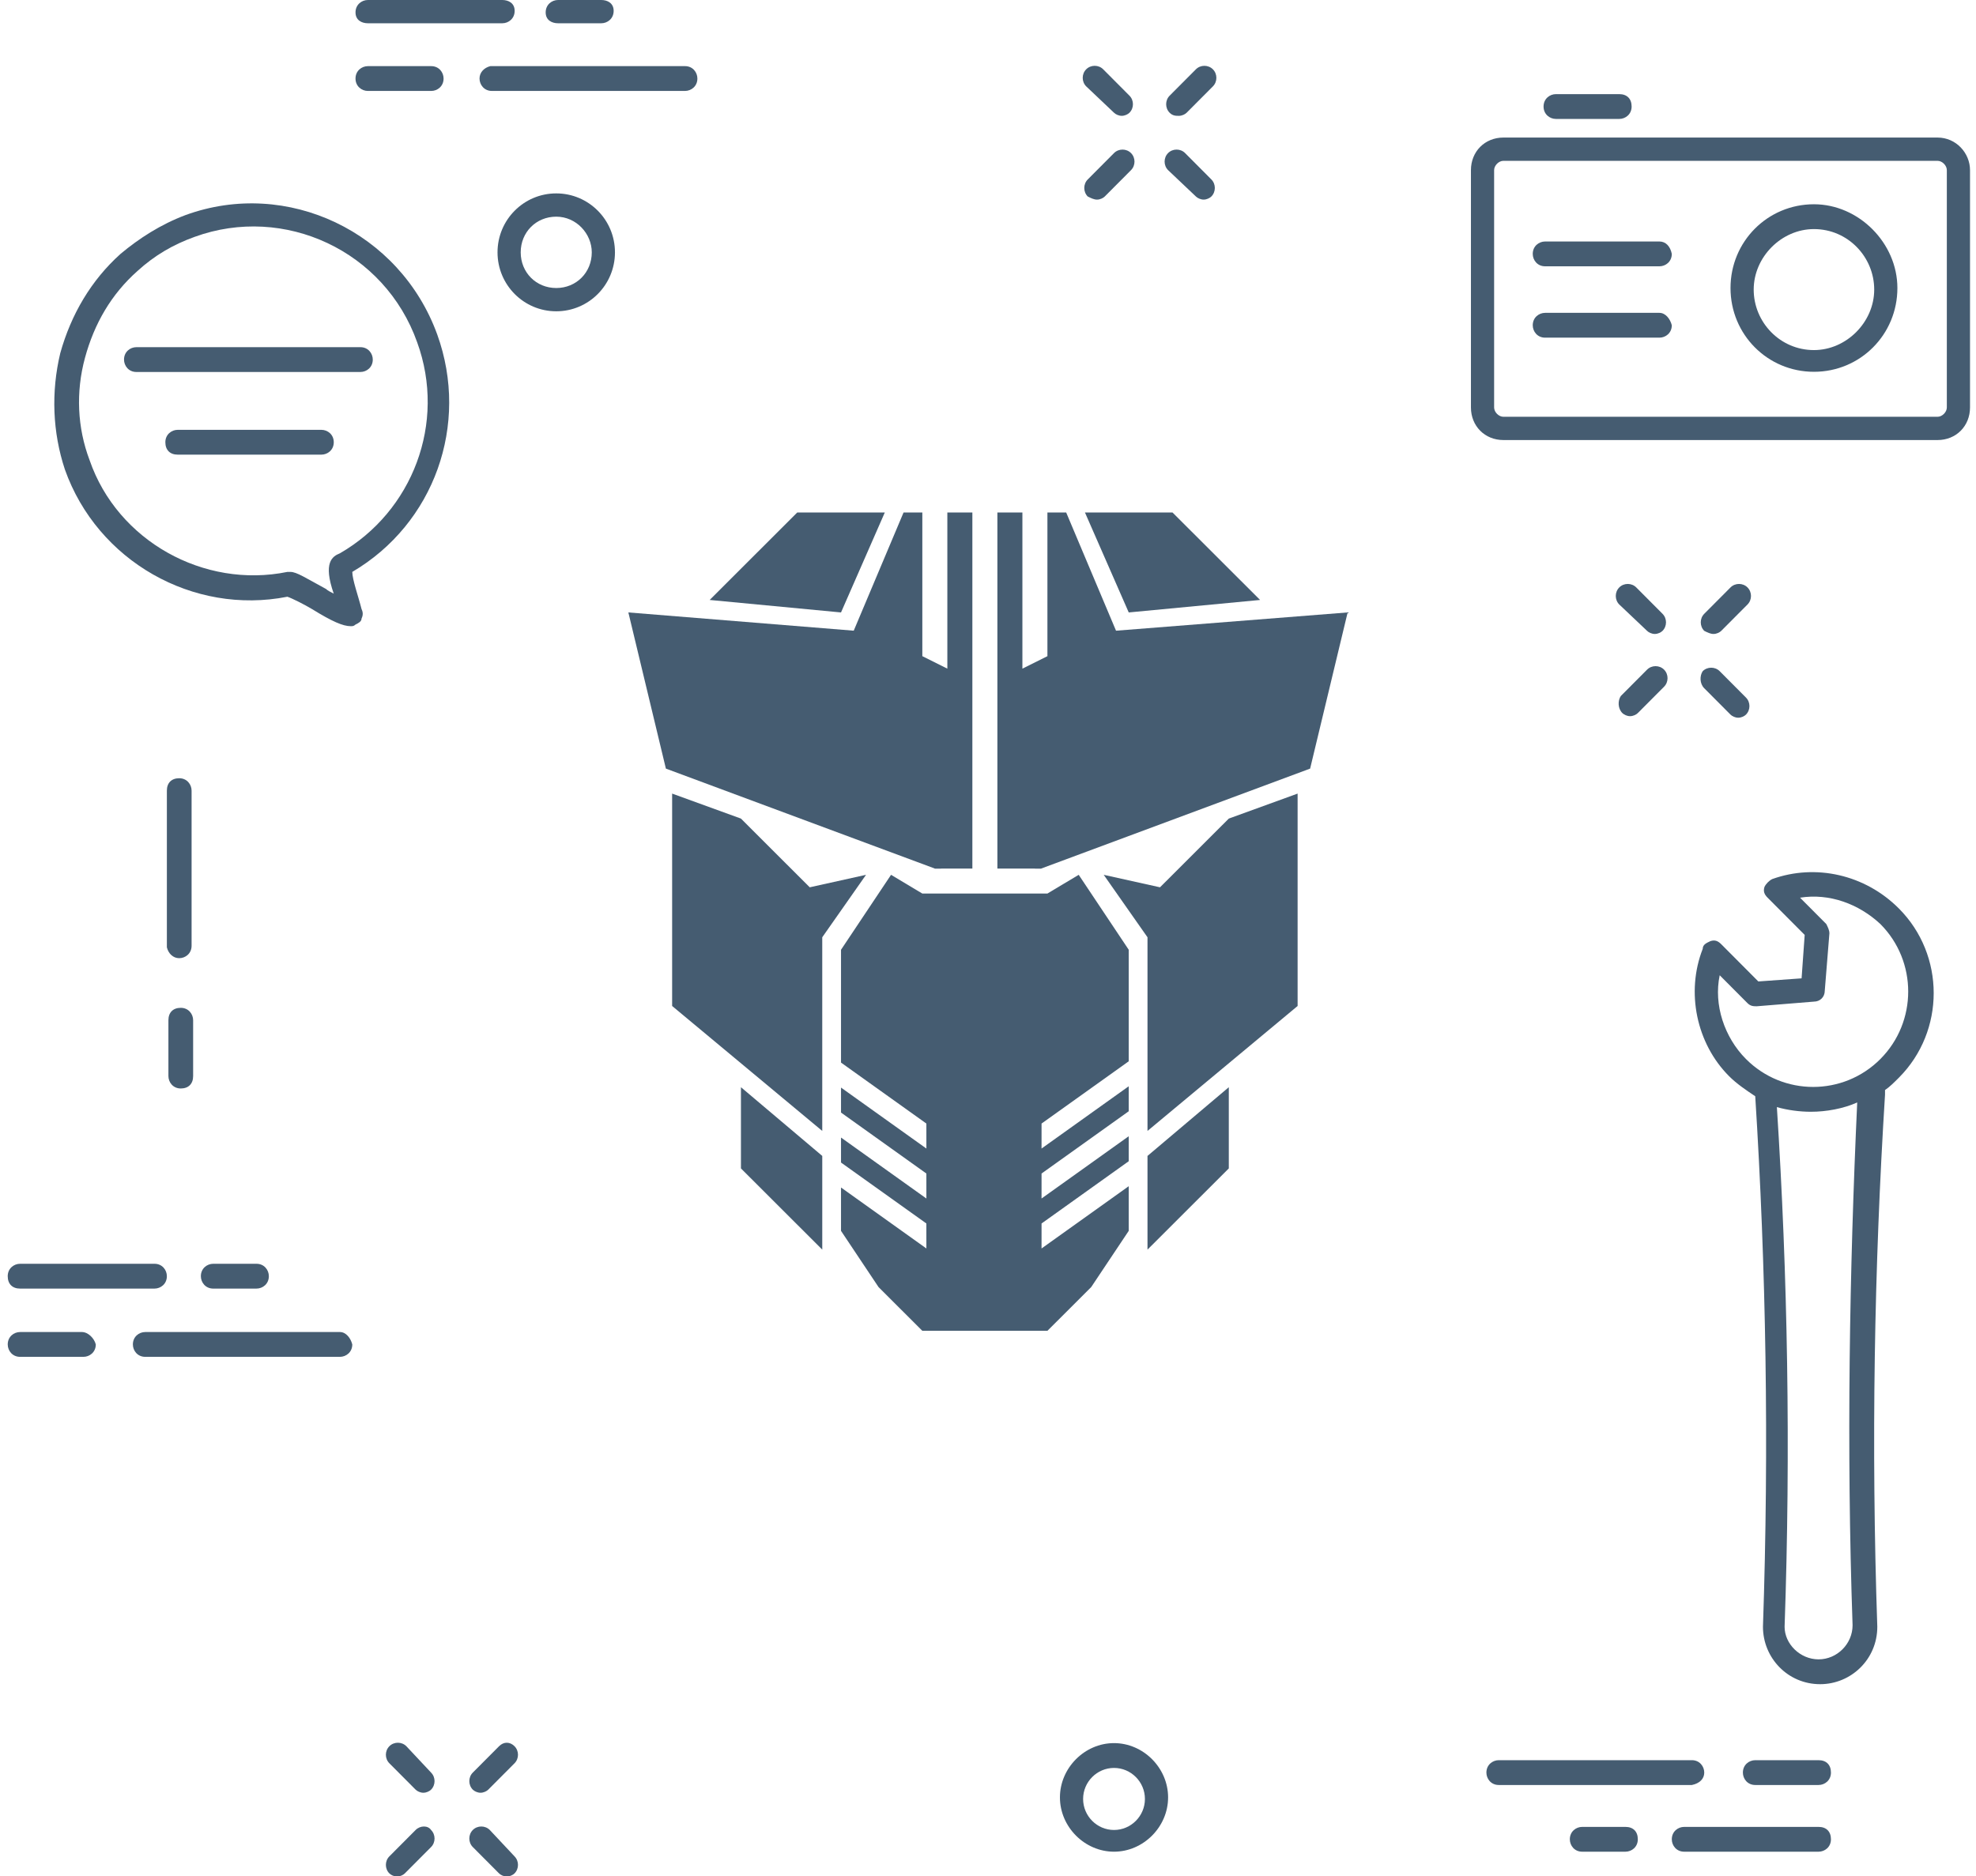 <svg height="227" viewBox="0 0 239 227" width="239" xmlns="http://www.w3.org/2000/svg"><g fill="#455c71"><path d="m21.678 115.918c.748 0 1.495-.563 1.495-1.501v-18.767c0-.751-.561-1.501-1.495-1.501-.934 0-1.495.563-1.495 1.501v18.955c.187.751.748 1.314 1.495 1.314z"/><path d="m20.37 130.181c0 .751.561 1.501 1.495 1.501.934 0 1.495-.563 1.495-1.501v-6.756c0-.751-.561-1.501-1.495-1.501-.934 0-1.495.563-1.495 1.501z"/><path d="m60.176 30.528c0 3.941 3.177 7.131 7.102 7.131 3.925 0 7.102-3.19 7.102-7.131 0-3.941-3.177-7.131-7.102-7.131-3.925 0-7.102 3.19-7.102 7.131zm11.4 0c0 2.44-1.869 4.316-4.298 4.316-2.429 0-4.298-1.877-4.298-4.316 0-2.44 1.869-4.316 4.298-4.316 2.429 0 4.298 2.064 4.298 4.316z"/><path d="m134.742 210.878c-3.551 0-6.541 3.003-6.541 6.568s2.99 6.568 6.541 6.568 6.541-3.003 6.541-6.568-2.99-6.568-6.541-6.568zm0 10.509c-2.056 0-3.738-1.689-3.738-3.753s1.682-3.753 3.738-3.753 3.738 1.689 3.738 3.753-1.682 3.753-3.738 3.753z"/><path d="m206.132 214.444c0-.751-.561-1.501-1.495-1.501h-23.36c-.748 0-1.495.563-1.495 1.501 0 .751.561 1.501 1.495 1.501h23.36c.934-.188 1.495-.751 1.495-1.501z"/><path d="m219.961 212.943h-7.662c-.748 0-1.495.563-1.495 1.501 0 .751.561 1.501 1.495 1.501h7.662c.748 0 1.495-.563 1.495-1.501 0-.938-.561-1.501-1.495-1.501z"/><path d="m219.961 221.013h-16.259c-.748 0-1.495.563-1.495 1.501 0 .751.561 1.501 1.495 1.501h16.259c.748 0 1.495-.563 1.495-1.501s-.561-1.501-1.495-1.501z"/><path d="m196.601 221.013h-5.233c-.748 0-1.495.563-1.495 1.501 0 .751.561 1.501 1.495 1.501h5.233c.748 0 1.495-.563 1.495-1.501s-.561-1.501-1.495-1.501z"/><path d="m58 9.501c0 .751.561 1.501 1.495 1.501h23.36c.748 0 1.495-.563 1.495-1.501 0-.751-.561-1.501-1.495-1.501h-23.547c-.748.188-1.308.751-1.308 1.501z"/><path d="m44.495 11.003h7.662c.748 0 1.495-.563 1.495-1.501 0-.751-.561-1.501-1.495-1.501h-7.662c-.748 0-1.495.563-1.495 1.501 0 .938.748 1.501 1.495 1.501z"/><path d="m44.495 2.815h16.259c.748 0 1.495-.563 1.495-1.501s-.748-1.314-1.495-1.314h-16.259c-.748 0-1.495.563-1.495 1.501 0 .938.748 1.314 1.495 1.314z"/><path d="m67.495 2.815h5.233c.748 0 1.495-.563 1.495-1.501s-.748-1.314-1.495-1.314h-5.233c-.748 0-1.495.563-1.495 1.501 0 .938.748 1.314 1.495 1.314z"/><path d="m41.114 161.146h-23.547c-.748 0-1.495.563-1.495 1.501 0 .751.561 1.501 1.495 1.501h23.547c.748 0 1.495-.563 1.495-1.501-.187-.751-.748-1.501-1.495-1.501z"/><path d="m9.905 161.146h-7.475c-.748 0-1.495.563-1.495 1.501 0 .751.561 1.501 1.495 1.501h7.662c.748 0 1.495-.563 1.495-1.501-.187-.751-.934-1.501-1.682-1.501z"/><path d="m2.429 155.891h16.259c.748 0 1.495-.563 1.495-1.501 0-.751-.561-1.501-1.495-1.501h-16.259c-.748 0-1.495.563-1.495 1.501 0 .938.561 1.501 1.495 1.501z"/><path d="m31.023 155.891c.748 0 1.495-.563 1.495-1.501 0-.751-.561-1.501-1.495-1.501h-5.233c-.748 0-1.495.563-1.495 1.501 0 .751.561 1.501 1.495 1.501z"/><g transform="translate(6 7)"><path d="m128.742 6.638c.187.188.561.375.934.375.374 0 .748-.188.934-.375.561-.563.561-1.501 0-2.064l-3.177-3.19c-.561-.563-1.495-.563-2.056 0-.561.563-.561 1.501 0 2.064z"/><path d="m138.647 16.772c.187.188.561.375.934.375.374 0 .748-.188.934-.375.561-.563.561-1.501 0-2.064l-3.177-3.19c-.561-.563-1.495-.563-2.056 0s-.561 1.501 0 2.064z"/><path d="m126.687 17.148c.374 0 .748-.188.934-.375l3.177-3.19c.561-.563.561-1.501 0-2.064s-1.495-.563-2.056 0l-3.177 3.19c-.561.563-.561 1.501 0 2.064.374.188.748.375 1.121.375z"/><path d="m136.591 7.014c.374 0 .748-.188.934-.375l3.177-3.19c.561-.563.561-1.501 0-2.064-.561-.563-1.495-.563-2.056 0l-3.177 3.19c-.561.563-.561 1.501 0 2.064.374.375.748.375 1.121.375z"/><path d="m193.217 69.32c.187.188.561.375.934.375.374 0 .748-.188.934-.375.561-.563.561-1.501 0-2.064l-3.177-3.19c-.561-.563-1.495-.563-2.056 0s-.561 1.501 0 2.064z"/><path d="m200.132 76.263 3.177 3.19c.187.188.561.375.934.375.374 0 .748-.188.934-.375.561-.563.561-1.501 0-2.064l-3.177-3.19c-.561-.563-1.495-.563-2.056 0-.374.563-.374 1.501.187 2.064z"/><path d="m190.227 79.266c.187.188.561.375.934.375.374 0 .748-.188.934-.375l3.177-3.19c.561-.563.561-1.501 0-2.064-.561-.563-1.495-.563-2.056 0l-3.177 3.19c-.374.563-.374 1.501.187 2.064z"/><path d="m201.253 69.695c.374 0 .748-.188.934-.375l3.177-3.19c.561-.563.561-1.501 0-2.064s-1.495-.563-2.056 0l-3.177 3.19c-.561.563-.561 1.501 0 2.064.374.188.748.375 1.121.375z"/><path d="m43.15 204.254c-.561-.563-1.495-.563-2.056 0-.561.563-.561 1.501 0 2.064l3.177 3.19c.187.188.561.375.934.375.374 0 .748-.188.934-.375.561-.563.561-1.501 0-2.064z"/><path d="m53.242 214.388c-.561-.563-1.495-.563-2.056 0s-.561 1.501 0 2.064l3.177 3.19c.187.188.561.375.934.375s.748-.188.934-.375c.561-.563.561-1.501 0-2.064z"/><path d="m44.271 214.388-3.177 3.19c-.561.563-.561 1.501 0 2.064.187.188.561.375.934.375.374 0 .748-.188.934-.375l3.177-3.19c.561-.563.561-1.501 0-2.064-.374-.563-1.308-.563-1.869 0z"/><path d="m54.363 204.254-3.177 3.19c-.561.563-.561 1.501 0 2.064.187.188.561.375.934.375.374 0 .748-.188.934-.375l3.177-3.19c.561-.563.561-1.501 0-2.064-.561-.563-1.308-.563-1.869 0z"/><path d="m36.609 62.188c9.905-5.818 14.203-17.829 10.279-28.713-4.485-12.386-18.128-18.955-30.462-14.451-2.99 1.126-5.606 2.815-7.849 4.692-3.551 3.19-5.98 7.319-7.288 12.011-1.121 4.692-.934 9.571.561 14.075 3.925 11.072 15.511 17.641 26.911 15.389.561.188 2.056.938 2.99 1.501 2.429 1.501 3.738 2.064 4.672 2.064.187 0 .374 0 .561-.188.374-.188.748-.375.748-.751.187-.375.187-.751 0-1.126-.374-1.501-1.121-3.566-1.121-4.504zm-2.243 2.627c-.374-.188-.748-.375-.934-.563-2.429-1.314-3.551-2.064-4.298-2.064h-.374c-10.092 2.064-20.557-3.753-23.921-13.512-1.495-3.941-1.682-8.257-.561-12.386 1.121-4.129 3.177-7.694 6.354-10.509 2.056-1.877 4.298-3.19 6.915-4.129 10.839-3.941 22.987 1.689 26.911 12.762 3.551 9.759-.561 20.456-9.344 25.523-.934.375-2.056 1.126-.748 4.879z"/></g><path d="m45.088 43.501c0-.751-.561-1.501-1.495-1.501h-27.098c-.748 0-1.495.563-1.495 1.501 0 .751.561 1.501 1.495 1.501h27.098c.748 0 1.495-.563 1.495-1.501z"/><path d="m38.875 52h-17.38c-.748 0-1.495.563-1.495 1.501 0 .938.561 1.501 1.495 1.501h17.38c.748 0 1.495-.563 1.495-1.501 0-.938-.748-1.501-1.495-1.501z"/><path d="m214.354 106.347c-.374.188-.748.563-.934.938-.187.563 0 .938.374 1.314l4.485 4.504-.374 5.255-5.233.375-4.485-4.504c-.374-.375-.748-.563-1.308-.375-.374.188-.934.375-.934.938-2.056 5.255-.748 11.448 3.177 15.389.934.938 2.056 1.689 3.177 2.44 1.308 20.644 1.682 42.226.934 64.183 0 3.753 2.99 6.944 6.915 6.944 3.738 0 6.915-3.003 6.915-6.944-.748-21.957-.374-43.539.934-64.371v-.563c.561-.375 1.121-.938 1.682-1.501 5.606-5.63 5.606-14.826 0-20.456-4.111-4.129-10.092-5.442-15.324-3.566zm9.718 90.269c0 2.252-1.869 4.129-4.111 4.129-2.243 0-4.111-1.877-4.111-3.941.748-21.394.374-42.601-.934-62.869 1.308.375 2.803.563 4.111.563 1.869 0 3.925-.375 5.606-1.126-.934 20.268-1.308 41.663-.561 63.245zm3.364-68.499c-4.485 4.504-11.774 4.504-16.259 0-2.616-2.627-3.925-6.568-3.177-10.134l3.364 3.378c.374.375.748.375 1.121.375l6.915-.563c.748 0 1.308-.563 1.308-1.314l.561-6.944c0-.375-.187-.751-.374-1.126l-3.177-3.19c3.551-.563 7.102.751 9.718 3.19 4.485 4.504 4.485 11.823 0 16.327z"/><path d="m234.351 16.641h-52.514c-2.243 0-3.925 1.689-3.925 3.941v28.713c0 2.252 1.682 3.941 3.925 3.941h52.514c2.243 0 3.925-1.689 3.925-3.941v-28.713c0-2.064-1.682-3.941-3.925-3.941zm1.121 32.654c0 .563-.561 1.126-1.121 1.126h-52.514c-.561 0-1.121-.563-1.121-1.126v-28.713c0-.563.561-1.126 1.121-1.126h52.514c.561 0 1.121.563 1.121 1.126z"/><path d="m219.4 24.711c-5.606 0-10.092 4.504-10.092 10.134 0 5.63 4.485 10.134 10.092 10.134 5.606 0 10.092-4.504 10.092-10.134 0-5.442-4.672-10.134-10.092-10.134zm0 17.641c-4.111 0-7.288-3.378-7.288-7.319s3.364-7.319 7.288-7.319c4.111 0 7.288 3.378 7.288 7.319s-3.364 7.319-7.288 7.319z"/><path d="m200.712 29.215h-13.829c-.748 0-1.495.563-1.495 1.501 0 .751.561 1.501 1.495 1.501h13.829c.748 0 1.495-.563 1.495-1.501-.187-.938-.748-1.501-1.495-1.501z"/><path d="m200.712 37.848h-13.829c-.748 0-1.495.563-1.495 1.501 0 .751.561 1.501 1.495 1.501h13.829c.748 0 1.495-.563 1.495-1.501-.187-.751-.748-1.501-1.495-1.501z"/><path d="m188.191 14.389h7.662c.748 0 1.495-.563 1.495-1.501s-.561-1.501-1.495-1.501h-7.662c-.748 0-1.495.563-1.495 1.501s.748 1.501 1.495 1.501z"/><g transform="translate(76 62)"><path d="m64.304 45.344-6.809-1.511 5.296 7.557v23.427l18.157-15.115v-25.695l-8.322 3.023z"/><path d="m12.104 45.344-6.809-1.511 5.296 7.557v23.427l18.157-15.115v-25.695l-8.322 3.023z" transform="matrix(-1 0 0 1 34.043 0)"/><path d="m25.722 78.641v-3.023l10.326 7.376-.002-3.024-10.324-7.375v-3.023l10.326 7.376-.002-3.024-10.324-7.375v-13.648l6.052-9.069 3.783 2.267h15.13l3.783-2.267 6.052 9.069v13.491l-10.544 7.532-.002 3.024 10.546-7.534v3.023l-10.544 7.532-.002 3.024 10.546-7.534v3.023l-10.544 7.532-.002 3.024 10.546-7.534v5.402l-4.539 6.802-5.296 5.29h-15.13l-5.296-5.29-4.539-6.802v-5.245l10.326 7.376-.002-3.024z"/><path d="m62.791 89.176 9.835-9.824v-9.824l-9.835 8.313z"/><path d="m13.617 89.176 9.835-9.824v-9.824l-9.835 8.313z" transform="matrix(-1 0 0 1 37.07 0)"/><path d="m38.583 0h3.026v43.076h-4.539l-9.835-28.718 6.052-14.359h2.27v17.382l3.026 1.511zm6.052 0h3.026v18.893l3.026-1.511v-17.382h2.27l6.052 14.359-9.078 28.718h-5.296z"/><path d="m37.07 43.076-32.53-12.092-4.539-18.893 27.991 2.267 9.835 28.718z"/><path d="m86.243 43.076-32.53-12.092-4.539-18.893 28.748 2.267 9.078 28.718z" transform="matrix(-1 0 0 1 136.174 0)"/><path d="m60.522 12.092 15.887-1.511-10.591-10.58h-10.591z"/><path d="m15.13 12.092 15.887-1.511-10.591-10.58h-10.591z" transform="matrix(-1 0 0 1 40.852 0)"/></g></g></svg>
